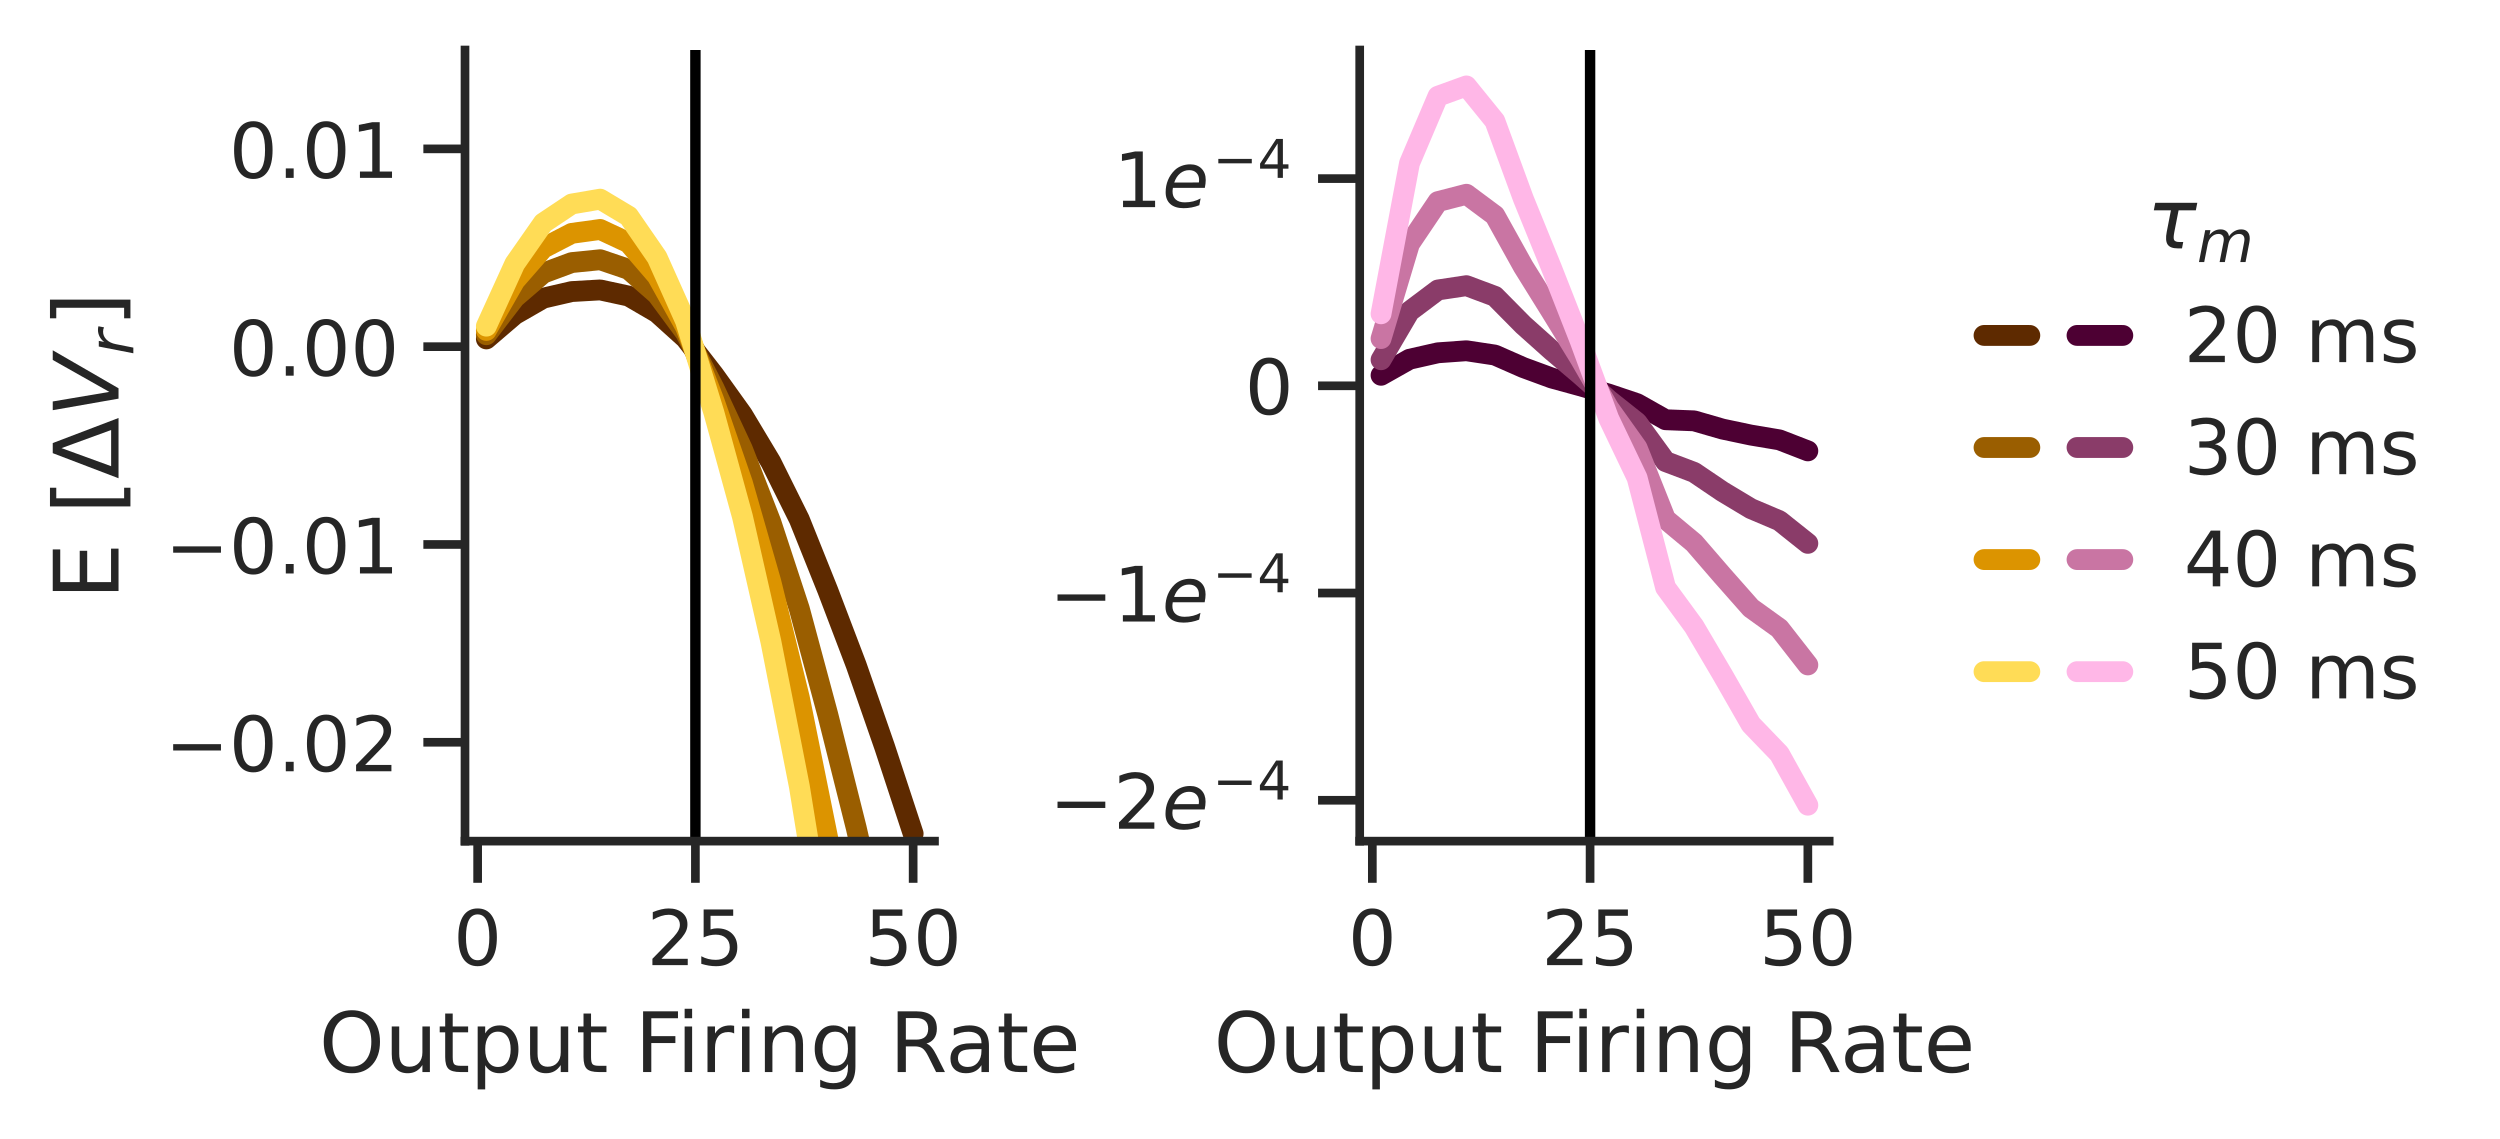 <?xml version="1.0" encoding="utf-8" standalone="no"?>
<!DOCTYPE svg PUBLIC "-//W3C//DTD SVG 1.1//EN"
  "http://www.w3.org/Graphics/SVG/1.1/DTD/svg11.dtd">
<!-- Created with matplotlib (https://matplotlib.org/) -->
<svg height="164.14pt" version="1.1" viewBox="0 0 360.161 164.14" width="360.161pt" xmlns="http://www.w3.org/2000/svg" xmlns:xlink="http://www.w3.org/1999/xlink">
 <defs>
  <style type="text/css">*{stroke-linecap:butt;stroke-linejoin:round;}</style>
 </defs>
 <g id="figure_1">
  <g id="patch_1">
   <path d="M 0 164.14 
L 360.161 164.14 
L 360.161 0 
L 0 0 
z
" style="fill:#ffffff;"/>
  </g>
  <g id="axes_1">
   <g id="patch_2">
    <path d="M 66.991 121.18 
L 134.627 121.18 
L 134.627 7.2 
L 66.991 7.2 
z
" style="fill:#ffffff;"/>
   </g>
   <g id="matplotlib.axis_1">
    <g id="xtick_1">
     <g id="line2d_1">
      <defs>
       <path d="M 0 0 
L 0 6 
" id="m6f884765b9" style="stroke:#262626;stroke-width:1.25;"/>
      </defs>
      <g>
       <use style="fill:#262626;stroke:#262626;stroke-width:1.25;" x="68.811" xlink:href="#m6f884765b9" y="121.18"/>
      </g>
     </g>
     <g id="text_1">
      <!-- 0 -->
      <g style="fill:#262626;" transform="translate(65.312 139.038)scale(0.11 -0.11)">
       <defs>
        <path d="M 31.781 66.406 
Q 24.172 66.406 20.328 58.906 
Q 16.5 51.422 16.5 36.375 
Q 16.5 21.391 20.328 13.891 
Q 24.172 6.391 31.781 6.391 
Q 39.453 6.391 43.281 13.891 
Q 47.125 21.391 47.125 36.375 
Q 47.125 51.422 43.281 58.906 
Q 39.453 66.406 31.781 66.406 
z
M 31.781 74.219 
Q 44.047 74.219 50.516 64.516 
Q 56.984 54.828 56.984 36.375 
Q 56.984 17.969 50.516 8.266 
Q 44.047 -1.422 31.781 -1.422 
Q 19.531 -1.422 13.062 8.266 
Q 6.594 17.969 6.594 36.375 
Q 6.594 54.828 13.062 64.516 
Q 19.531 74.219 31.781 74.219 
z
" id="DejaVuSans-48"/>
       </defs>
       <use xlink:href="#DejaVuSans-48"/>
      </g>
     </g>
    </g>
    <g id="xtick_2">
     <g id="line2d_2">
      <g>
       <use style="fill:#262626;stroke:#262626;stroke-width:1.25;" x="100.182" xlink:href="#m6f884765b9" y="121.18"/>
      </g>
     </g>
     <g id="text_2">
      <!-- 25 -->
      <g style="fill:#262626;" transform="translate(93.183 139.038)scale(0.11 -0.11)">
       <defs>
        <path d="M 19.188 8.297 
L 53.609 8.297 
L 53.609 0 
L 7.328 0 
L 7.328 8.297 
Q 12.938 14.109 22.625 23.891 
Q 32.328 33.688 34.812 36.531 
Q 39.547 41.844 41.422 45.531 
Q 43.312 49.219 43.312 52.781 
Q 43.312 58.594 39.234 62.25 
Q 35.156 65.922 28.609 65.922 
Q 23.969 65.922 18.812 64.312 
Q 13.672 62.703 7.812 59.422 
L 7.812 69.391 
Q 13.766 71.781 18.938 73 
Q 24.125 74.219 28.422 74.219 
Q 39.75 74.219 46.484 68.547 
Q 53.219 62.891 53.219 53.422 
Q 53.219 48.922 51.531 44.891 
Q 49.859 40.875 45.406 35.406 
Q 44.188 33.984 37.641 27.219 
Q 31.109 20.453 19.188 8.297 
z
" id="DejaVuSans-50"/>
        <path d="M 10.797 72.906 
L 49.516 72.906 
L 49.516 64.594 
L 19.828 64.594 
L 19.828 46.734 
Q 21.969 47.469 24.109 47.828 
Q 26.266 48.188 28.422 48.188 
Q 40.625 48.188 47.75 41.5 
Q 54.891 34.812 54.891 23.391 
Q 54.891 11.625 47.562 5.094 
Q 40.234 -1.422 26.906 -1.422 
Q 22.312 -1.422 17.547 -0.641 
Q 12.797 0.141 7.719 1.703 
L 7.719 11.625 
Q 12.109 9.234 16.797 8.062 
Q 21.484 6.891 26.703 6.891 
Q 35.156 6.891 40.078 11.328 
Q 45.016 15.766 45.016 23.391 
Q 45.016 31 40.078 35.438 
Q 35.156 39.891 26.703 39.891 
Q 22.75 39.891 18.812 39.016 
Q 14.891 38.141 10.797 36.281 
z
" id="DejaVuSans-53"/>
       </defs>
       <use xlink:href="#DejaVuSans-50"/>
       <use x="63.623" xlink:href="#DejaVuSans-53"/>
      </g>
     </g>
    </g>
    <g id="xtick_3">
     <g id="line2d_3">
      <g>
       <use style="fill:#262626;stroke:#262626;stroke-width:1.25;" x="131.553" xlink:href="#m6f884765b9" y="121.18"/>
      </g>
     </g>
     <g id="text_3">
      <!-- 50 -->
      <g style="fill:#262626;" transform="translate(124.554 139.038)scale(0.11 -0.11)">
       <use xlink:href="#DejaVuSans-53"/>
       <use x="63.623" xlink:href="#DejaVuSans-48"/>
      </g>
     </g>
    </g>
    <g id="text_4">
     <!-- Output Firing Rate -->
     <g style="fill:#262626;" transform="translate(45.971 154.444)scale(0.12 -0.12)">
      <defs>
       <path d="M 39.406 66.219 
Q 28.656 66.219 22.328 58.203 
Q 16.016 50.203 16.016 36.375 
Q 16.016 22.609 22.328 14.594 
Q 28.656 6.594 39.406 6.594 
Q 50.141 6.594 56.422 14.594 
Q 62.703 22.609 62.703 36.375 
Q 62.703 50.203 56.422 58.203 
Q 50.141 66.219 39.406 66.219 
z
M 39.406 74.219 
Q 54.734 74.219 63.906 63.938 
Q 73.094 53.656 73.094 36.375 
Q 73.094 19.141 63.906 8.859 
Q 54.734 -1.422 39.406 -1.422 
Q 24.031 -1.422 14.812 8.828 
Q 5.609 19.094 5.609 36.375 
Q 5.609 53.656 14.812 63.938 
Q 24.031 74.219 39.406 74.219 
z
" id="DejaVuSans-79"/>
       <path d="M 8.5 21.578 
L 8.5 54.688 
L 17.484 54.688 
L 17.484 21.922 
Q 17.484 14.156 20.5 10.266 
Q 23.531 6.391 29.594 6.391 
Q 36.859 6.391 41.078 11.031 
Q 45.312 15.672 45.312 23.688 
L 45.312 54.688 
L 54.297 54.688 
L 54.297 0 
L 45.312 0 
L 45.312 8.406 
Q 42.047 3.422 37.719 1 
Q 33.406 -1.422 27.688 -1.422 
Q 18.266 -1.422 13.375 4.438 
Q 8.5 10.297 8.5 21.578 
z
M 31.109 56 
z
" id="DejaVuSans-117"/>
       <path d="M 18.312 70.219 
L 18.312 54.688 
L 36.812 54.688 
L 36.812 47.703 
L 18.312 47.703 
L 18.312 18.016 
Q 18.312 11.328 20.141 9.422 
Q 21.969 7.516 27.594 7.516 
L 36.812 7.516 
L 36.812 0 
L 27.594 0 
Q 17.188 0 13.234 3.875 
Q 9.281 7.766 9.281 18.016 
L 9.281 47.703 
L 2.688 47.703 
L 2.688 54.688 
L 9.281 54.688 
L 9.281 70.219 
z
" id="DejaVuSans-116"/>
       <path d="M 18.109 8.203 
L 18.109 -20.797 
L 9.078 -20.797 
L 9.078 54.688 
L 18.109 54.688 
L 18.109 46.391 
Q 20.953 51.266 25.266 53.625 
Q 29.594 56 35.594 56 
Q 45.562 56 51.781 48.094 
Q 58.016 40.188 58.016 27.297 
Q 58.016 14.406 51.781 6.484 
Q 45.562 -1.422 35.594 -1.422 
Q 29.594 -1.422 25.266 0.953 
Q 20.953 3.328 18.109 8.203 
z
M 48.688 27.297 
Q 48.688 37.203 44.609 42.844 
Q 40.531 48.484 33.406 48.484 
Q 26.266 48.484 22.188 42.844 
Q 18.109 37.203 18.109 27.297 
Q 18.109 17.391 22.188 11.75 
Q 26.266 6.109 33.406 6.109 
Q 40.531 6.109 44.609 11.75 
Q 48.688 17.391 48.688 27.297 
z
" id="DejaVuSans-112"/>
       <path id="DejaVuSans-32"/>
       <path d="M 9.812 72.906 
L 51.703 72.906 
L 51.703 64.594 
L 19.672 64.594 
L 19.672 43.109 
L 48.578 43.109 
L 48.578 34.812 
L 19.672 34.812 
L 19.672 0 
L 9.812 0 
z
" id="DejaVuSans-70"/>
       <path d="M 9.422 54.688 
L 18.406 54.688 
L 18.406 0 
L 9.422 0 
z
M 9.422 75.984 
L 18.406 75.984 
L 18.406 64.594 
L 9.422 64.594 
z
" id="DejaVuSans-105"/>
       <path d="M 41.109 46.297 
Q 39.594 47.172 37.812 47.578 
Q 36.031 48 33.891 48 
Q 26.266 48 22.188 43.047 
Q 18.109 38.094 18.109 28.812 
L 18.109 0 
L 9.078 0 
L 9.078 54.688 
L 18.109 54.688 
L 18.109 46.188 
Q 20.953 51.172 25.484 53.578 
Q 30.031 56 36.531 56 
Q 37.453 56 38.578 55.875 
Q 39.703 55.766 41.062 55.516 
z
" id="DejaVuSans-114"/>
       <path d="M 54.891 33.016 
L 54.891 0 
L 45.906 0 
L 45.906 32.719 
Q 45.906 40.484 42.875 44.328 
Q 39.844 48.188 33.797 48.188 
Q 26.516 48.188 22.312 43.547 
Q 18.109 38.922 18.109 30.906 
L 18.109 0 
L 9.078 0 
L 9.078 54.688 
L 18.109 54.688 
L 18.109 46.188 
Q 21.344 51.125 25.703 53.562 
Q 30.078 56 35.797 56 
Q 45.219 56 50.047 50.172 
Q 54.891 44.344 54.891 33.016 
z
" id="DejaVuSans-110"/>
       <path d="M 45.406 27.984 
Q 45.406 37.75 41.375 43.109 
Q 37.359 48.484 30.078 48.484 
Q 22.859 48.484 18.828 43.109 
Q 14.797 37.75 14.797 27.984 
Q 14.797 18.266 18.828 12.891 
Q 22.859 7.516 30.078 7.516 
Q 37.359 7.516 41.375 12.891 
Q 45.406 18.266 45.406 27.984 
z
M 54.391 6.781 
Q 54.391 -7.172 48.188 -13.984 
Q 42 -20.797 29.203 -20.797 
Q 24.469 -20.797 20.266 -20.094 
Q 16.062 -19.391 12.109 -17.922 
L 12.109 -9.188 
Q 16.062 -11.328 19.922 -12.344 
Q 23.781 -13.375 27.781 -13.375 
Q 36.625 -13.375 41.016 -8.766 
Q 45.406 -4.156 45.406 5.172 
L 45.406 9.625 
Q 42.625 4.781 38.281 2.391 
Q 33.938 0 27.875 0 
Q 17.828 0 11.672 7.656 
Q 5.516 15.328 5.516 27.984 
Q 5.516 40.672 11.672 48.328 
Q 17.828 56 27.875 56 
Q 33.938 56 38.281 53.609 
Q 42.625 51.219 45.406 46.391 
L 45.406 54.688 
L 54.391 54.688 
z
" id="DejaVuSans-103"/>
       <path d="M 44.391 34.188 
Q 47.562 33.109 50.562 29.594 
Q 53.562 26.078 56.594 19.922 
L 66.609 0 
L 56 0 
L 46.688 18.703 
Q 43.062 26.031 39.672 28.422 
Q 36.281 30.812 30.422 30.812 
L 19.672 30.812 
L 19.672 0 
L 9.812 0 
L 9.812 72.906 
L 32.078 72.906 
Q 44.578 72.906 50.734 67.672 
Q 56.891 62.453 56.891 51.906 
Q 56.891 45.016 53.688 40.469 
Q 50.484 35.938 44.391 34.188 
z
M 19.672 64.797 
L 19.672 38.922 
L 32.078 38.922 
Q 39.203 38.922 42.844 42.219 
Q 46.484 45.516 46.484 51.906 
Q 46.484 58.297 42.844 61.547 
Q 39.203 64.797 32.078 64.797 
z
" id="DejaVuSans-82"/>
       <path d="M 34.281 27.484 
Q 23.391 27.484 19.188 25 
Q 14.984 22.516 14.984 16.5 
Q 14.984 11.719 18.141 8.906 
Q 21.297 6.109 26.703 6.109 
Q 34.188 6.109 38.703 11.406 
Q 43.219 16.703 43.219 25.484 
L 43.219 27.484 
z
M 52.203 31.203 
L 52.203 0 
L 43.219 0 
L 43.219 8.297 
Q 40.141 3.328 35.547 0.953 
Q 30.953 -1.422 24.312 -1.422 
Q 15.922 -1.422 10.953 3.297 
Q 6 8.016 6 15.922 
Q 6 25.141 12.172 29.828 
Q 18.359 34.516 30.609 34.516 
L 43.219 34.516 
L 43.219 35.406 
Q 43.219 41.609 39.141 45 
Q 35.062 48.391 27.688 48.391 
Q 23 48.391 18.547 47.266 
Q 14.109 46.141 10.016 43.891 
L 10.016 52.203 
Q 14.938 54.109 19.578 55.047 
Q 24.219 56 28.609 56 
Q 40.484 56 46.344 49.844 
Q 52.203 43.703 52.203 31.203 
z
" id="DejaVuSans-97"/>
       <path d="M 56.203 29.594 
L 56.203 25.203 
L 14.891 25.203 
Q 15.484 15.922 20.484 11.062 
Q 25.484 6.203 34.422 6.203 
Q 39.594 6.203 44.453 7.469 
Q 49.312 8.734 54.109 11.281 
L 54.109 2.781 
Q 49.266 0.734 44.188 -0.344 
Q 39.109 -1.422 33.891 -1.422 
Q 20.797 -1.422 13.156 6.188 
Q 5.516 13.812 5.516 26.812 
Q 5.516 40.234 12.766 48.109 
Q 20.016 56 32.328 56 
Q 43.359 56 49.781 48.891 
Q 56.203 41.797 56.203 29.594 
z
M 47.219 32.234 
Q 47.125 39.594 43.094 43.984 
Q 39.062 48.391 32.422 48.391 
Q 24.906 48.391 20.391 44.141 
Q 15.875 39.891 15.188 32.172 
z
" id="DejaVuSans-101"/>
      </defs>
      <use xlink:href="#DejaVuSans-79"/>
      <use x="78.711" xlink:href="#DejaVuSans-117"/>
      <use x="142.09" xlink:href="#DejaVuSans-116"/>
      <use x="181.299" xlink:href="#DejaVuSans-112"/>
      <use x="244.775" xlink:href="#DejaVuSans-117"/>
      <use x="308.154" xlink:href="#DejaVuSans-116"/>
      <use x="347.363" xlink:href="#DejaVuSans-32"/>
      <use x="379.15" xlink:href="#DejaVuSans-70"/>
      <use x="429.42" xlink:href="#DejaVuSans-105"/>
      <use x="457.203" xlink:href="#DejaVuSans-114"/>
      <use x="498.316" xlink:href="#DejaVuSans-105"/>
      <use x="526.1" xlink:href="#DejaVuSans-110"/>
      <use x="589.479" xlink:href="#DejaVuSans-103"/>
      <use x="652.955" xlink:href="#DejaVuSans-32"/>
      <use x="684.742" xlink:href="#DejaVuSans-82"/>
      <use x="751.975" xlink:href="#DejaVuSans-97"/>
      <use x="813.254" xlink:href="#DejaVuSans-116"/>
      <use x="852.463" xlink:href="#DejaVuSans-101"/>
     </g>
    </g>
   </g>
   <g id="matplotlib.axis_2">
    <g id="ytick_1">
     <g id="line2d_4">
      <defs>
       <path d="M 0 0 
L -6 0 
" id="m523d41b96a" style="stroke:#262626;stroke-width:1.25;"/>
      </defs>
      <g>
       <use style="fill:#262626;stroke:#262626;stroke-width:1.25;" x="66.991" xlink:href="#m523d41b96a" y="106.933"/>
      </g>
     </g>
     <g id="text_5">
      <!-- −0.02 -->
      <g style="fill:#262626;" transform="translate(23.782 111.112)scale(0.11 -0.11)">
       <defs>
        <path d="M 10.594 35.5 
L 73.188 35.5 
L 73.188 27.203 
L 10.594 27.203 
z
" id="DejaVuSans-8722"/>
        <path d="M 10.688 12.406 
L 21 12.406 
L 21 0 
L 10.688 0 
z
" id="DejaVuSans-46"/>
       </defs>
       <use xlink:href="#DejaVuSans-8722"/>
       <use x="83.789" xlink:href="#DejaVuSans-48"/>
       <use x="147.412" xlink:href="#DejaVuSans-46"/>
       <use x="179.199" xlink:href="#DejaVuSans-48"/>
       <use x="242.822" xlink:href="#DejaVuSans-50"/>
      </g>
     </g>
    </g>
    <g id="ytick_2">
     <g id="line2d_5">
      <g>
       <use style="fill:#262626;stroke:#262626;stroke-width:1.25;" x="66.991" xlink:href="#m523d41b96a" y="78.438"/>
      </g>
     </g>
     <g id="text_6">
      <!-- −0.01 -->
      <g style="fill:#262626;" transform="translate(23.782 82.617)scale(0.11 -0.11)">
       <defs>
        <path d="M 12.406 8.297 
L 28.516 8.297 
L 28.516 63.922 
L 10.984 60.406 
L 10.984 69.391 
L 28.422 72.906 
L 38.281 72.906 
L 38.281 8.297 
L 54.391 8.297 
L 54.391 0 
L 12.406 0 
z
" id="DejaVuSans-49"/>
       </defs>
       <use xlink:href="#DejaVuSans-8722"/>
       <use x="83.789" xlink:href="#DejaVuSans-48"/>
       <use x="147.412" xlink:href="#DejaVuSans-46"/>
       <use x="179.199" xlink:href="#DejaVuSans-48"/>
       <use x="242.822" xlink:href="#DejaVuSans-49"/>
      </g>
     </g>
    </g>
    <g id="ytick_3">
     <g id="line2d_6">
      <g>
       <use style="fill:#262626;stroke:#262626;stroke-width:1.25;" x="66.991" xlink:href="#m523d41b96a" y="49.943"/>
      </g>
     </g>
     <g id="text_7">
      <!-- 0.00 -->
      <g style="fill:#262626;" transform="translate(32.999 54.122)scale(0.11 -0.11)">
       <use xlink:href="#DejaVuSans-48"/>
       <use x="63.623" xlink:href="#DejaVuSans-46"/>
       <use x="95.41" xlink:href="#DejaVuSans-48"/>
       <use x="159.033" xlink:href="#DejaVuSans-48"/>
      </g>
     </g>
    </g>
    <g id="ytick_4">
     <g id="line2d_7">
      <g>
       <use style="fill:#262626;stroke:#262626;stroke-width:1.25;" x="66.991" xlink:href="#m523d41b96a" y="21.448"/>
      </g>
     </g>
     <g id="text_8">
      <!-- 0.01 -->
      <g style="fill:#262626;" transform="translate(32.999 25.627)scale(0.11 -0.11)">
       <use xlink:href="#DejaVuSans-48"/>
       <use x="63.623" xlink:href="#DejaVuSans-46"/>
       <use x="95.41" xlink:href="#DejaVuSans-48"/>
       <use x="159.033" xlink:href="#DejaVuSans-49"/>
      </g>
     </g>
    </g>
    <g id="text_9">
     <!-- E $[\Delta V_r]$ -->
     <g style="fill:#262626;" transform="translate(17.078 86.42)rotate(-90)scale(0.13 -0.13)">
      <defs>
       <path d="M 9.812 72.906 
L 55.906 72.906 
L 55.906 64.594 
L 19.672 64.594 
L 19.672 43.016 
L 54.391 43.016 
L 54.391 34.719 
L 19.672 34.719 
L 19.672 8.297 
L 56.781 8.297 
L 56.781 0 
L 9.812 0 
z
" id="DejaVuSans-69"/>
       <path d="M 8.594 75.984 
L 29.297 75.984 
L 29.297 69 
L 17.578 69 
L 17.578 -6.203 
L 29.297 -6.203 
L 29.297 -13.188 
L 8.594 -13.188 
z
" id="DejaVuSans-91"/>
       <path d="M 34.188 63.188 
L 14.156 8.203 
L 54.25 8.203 
z
M 0.781 0 
L 28.609 72.906 
L 39.797 72.906 
L 67.578 0 
z
" id="DejaVuSans-916"/>
       <path d="M 20.609 0 
L 7.812 72.906 
L 17.484 72.906 
L 28.078 10.203 
L 63.484 72.906 
L 74.219 72.906 
L 32.078 0 
z
" id="DejaVuSans-Oblique-86"/>
       <path d="M 44.578 46.391 
Q 43.219 47.125 41.453 47.516 
Q 39.703 47.906 37.703 47.906 
Q 30.516 47.906 25.141 42.453 
Q 19.781 37.016 18.016 27.875 
L 12.5 0 
L 3.516 0 
L 14.203 54.688 
L 23.188 54.688 
L 21.484 46.188 
Q 25.047 50.922 30 53.453 
Q 34.969 56 40.578 56 
Q 42.047 56 43.453 55.828 
Q 44.875 55.672 46.297 55.281 
z
" id="DejaVuSans-Oblique-114"/>
       <path d="M 30.422 75.984 
L 30.422 -13.188 
L 9.719 -13.188 
L 9.719 -6.203 
L 21.391 -6.203 
L 21.391 69 
L 9.719 69 
L 9.719 75.984 
z
" id="DejaVuSans-93"/>
      </defs>
      <use transform="translate(0 0.016)" xlink:href="#DejaVuSans-69"/>
      <use transform="translate(63.184 0.016)" xlink:href="#DejaVuSans-32"/>
      <use transform="translate(94.971 0.016)" xlink:href="#DejaVuSans-91"/>
      <use transform="translate(133.984 0.016)" xlink:href="#DejaVuSans-916"/>
      <use transform="translate(202.393 0.016)" xlink:href="#DejaVuSans-Oblique-86"/>
      <use transform="translate(270.801 -16.391)scale(0.7)" xlink:href="#DejaVuSans-Oblique-114"/>
      <use transform="translate(302.314 0.016)" xlink:href="#DejaVuSans-93"/>
     </g>
    </g>
   </g>
   <g id="line2d_8">
    <path clip-path="url(#p8f1ad2354b)" d="M 70.066 48.826 
L 74.165 45.312 
L 78.264 42.955 
L 82.363 42.005 
L 86.462 41.768 
L 90.561 42.654 
L 94.661 45.044 
L 98.76 48.743 
L 102.859 54.022 
L 106.958 59.741 
L 111.057 66.579 
L 115.156 74.835 
L 119.255 85.057 
L 123.355 95.835 
L 127.454 107.629 
L 131.553 120.098 
" style="fill:none;stroke:#5e2a00;stroke-linecap:round;stroke-width:3;"/>
   </g>
   <g id="line2d_9">
    <path clip-path="url(#p8f1ad2354b)" d="M 70.066 48.221 
L 74.165 42.878 
L 78.264 39.351 
L 82.363 37.828 
L 86.462 37.417 
L 90.561 38.813 
L 94.661 42.401 
L 98.76 47.945 
L 102.859 55.915 
L 106.958 64.707 
L 111.057 75.235 
L 115.156 87.712 
L 119.255 102.946 
L 123.355 119.275 
L 127.454 137.185 
L 131.553 156.016 
" style="fill:none;stroke:#9a5e00;stroke-linecap:round;stroke-width:3;"/>
   </g>
   <g id="line2d_10">
    <path clip-path="url(#p8f1ad2354b)" d="M 70.066 47.606 
L 74.165 40.436 
L 78.264 35.742 
L 82.363 33.619 
L 86.462 33.057 
L 90.561 34.977 
L 94.661 39.742 
L 98.76 47.098 
L 102.859 57.717 
L 106.958 69.584 
L 111.057 83.841 
L 115.156 100.512 
L 119.255 120.767 
L 123.355 142.668 
L 127.19 165.14 
" style="fill:none;stroke:#dc9400;stroke-linecap:round;stroke-width:3;"/>
   </g>
   <g id="line2d_11">
    <path clip-path="url(#p8f1ad2354b)" d="M 70.066 46.987 
L 74.165 37.992 
L 78.264 32.128 
L 82.363 29.39 
L 86.462 28.69 
L 90.561 31.144 
L 94.661 37.086 
L 98.76 46.242 
L 102.859 59.491 
L 106.958 74.428 
L 111.057 92.437 
L 115.156 113.278 
L 119.255 138.567 
L 123.218 165.14 
" style="fill:none;stroke:#ffdc56;stroke-linecap:round;stroke-width:3;"/>
   </g>
   <g id="line2d_12">
    <path clip-path="url(#p8f1ad2354b)" d="M 100.182 121.18 
L 100.182 7.2 
" style="fill:none;stroke:#000000;stroke-linecap:round;stroke-width:1.5;"/>
   </g>
   <g id="patch_3">
    <path d="M 66.991 121.18 
L 66.991 7.2 
" style="fill:none;stroke:#262626;stroke-linecap:square;stroke-linejoin:miter;stroke-width:1.25;"/>
   </g>
   <g id="patch_4">
    <path d="M 66.991 121.18 
L 134.627 121.18 
" style="fill:none;stroke:#262626;stroke-linecap:square;stroke-linejoin:miter;stroke-width:1.25;"/>
   </g>
  </g>
  <g id="axes_2">
   <g id="patch_5">
    <path d="M 195.885 121.18 
L 263.52 121.18 
L 263.52 7.2 
L 195.885 7.2 
z
" style="fill:#ffffff;"/>
   </g>
   <g id="matplotlib.axis_3">
    <g id="xtick_4">
     <g id="line2d_13">
      <g>
       <use style="fill:#262626;stroke:#262626;stroke-width:1.25;" x="197.704" xlink:href="#m6f884765b9" y="121.18"/>
      </g>
     </g>
     <g id="text_10">
      <!-- 0 -->
      <g style="fill:#262626;" transform="translate(194.205 139.038)scale(0.11 -0.11)">
       <use xlink:href="#DejaVuSans-48"/>
      </g>
     </g>
    </g>
    <g id="xtick_5">
     <g id="line2d_14">
      <g>
       <use style="fill:#262626;stroke:#262626;stroke-width:1.25;" x="229.075" xlink:href="#m6f884765b9" y="121.18"/>
      </g>
     </g>
     <g id="text_11">
      <!-- 25 -->
      <g style="fill:#262626;" transform="translate(222.076 139.038)scale(0.11 -0.11)">
       <use xlink:href="#DejaVuSans-50"/>
       <use x="63.623" xlink:href="#DejaVuSans-53"/>
      </g>
     </g>
    </g>
    <g id="xtick_6">
     <g id="line2d_15">
      <g>
       <use style="fill:#262626;stroke:#262626;stroke-width:1.25;" x="260.446" xlink:href="#m6f884765b9" y="121.18"/>
      </g>
     </g>
     <g id="text_12">
      <!-- 50 -->
      <g style="fill:#262626;" transform="translate(253.447 139.038)scale(0.11 -0.11)">
       <use xlink:href="#DejaVuSans-53"/>
       <use x="63.623" xlink:href="#DejaVuSans-48"/>
      </g>
     </g>
    </g>
    <g id="text_13">
     <!-- Output Firing Rate -->
     <g style="fill:#262626;" transform="translate(174.864 154.444)scale(0.12 -0.12)">
      <use xlink:href="#DejaVuSans-79"/>
      <use x="78.711" xlink:href="#DejaVuSans-117"/>
      <use x="142.09" xlink:href="#DejaVuSans-116"/>
      <use x="181.299" xlink:href="#DejaVuSans-112"/>
      <use x="244.775" xlink:href="#DejaVuSans-117"/>
      <use x="308.154" xlink:href="#DejaVuSans-116"/>
      <use x="347.363" xlink:href="#DejaVuSans-32"/>
      <use x="379.15" xlink:href="#DejaVuSans-70"/>
      <use x="429.42" xlink:href="#DejaVuSans-105"/>
      <use x="457.203" xlink:href="#DejaVuSans-114"/>
      <use x="498.316" xlink:href="#DejaVuSans-105"/>
      <use x="526.1" xlink:href="#DejaVuSans-110"/>
      <use x="589.479" xlink:href="#DejaVuSans-103"/>
      <use x="652.955" xlink:href="#DejaVuSans-32"/>
      <use x="684.742" xlink:href="#DejaVuSans-82"/>
      <use x="751.975" xlink:href="#DejaVuSans-97"/>
      <use x="813.254" xlink:href="#DejaVuSans-116"/>
      <use x="852.463" xlink:href="#DejaVuSans-101"/>
     </g>
    </g>
   </g>
   <g id="matplotlib.axis_4">
    <g id="ytick_5">
     <g id="line2d_16">
      <g>
       <use style="fill:#262626;stroke:#262626;stroke-width:1.25;" x="195.885" xlink:href="#m523d41b96a" y="115.287"/>
      </g>
     </g>
     <g id="text_14">
      <!-- $-2e^{-4}$ -->
      <g style="fill:#262626;" transform="translate(151.185 119.467)scale(0.11 -0.11)">
       <defs>
        <path d="M 48.094 32.234 
Q 48.25 33.016 48.312 33.844 
Q 48.391 34.672 48.391 35.5 
Q 48.391 41.453 44.891 44.922 
Q 41.406 48.391 35.406 48.391 
Q 28.719 48.391 23.578 44.156 
Q 18.453 39.938 15.828 32.172 
z
M 55.906 25.203 
L 14.109 25.203 
Q 13.812 23.344 13.719 22.266 
Q 13.625 21.188 13.625 20.406 
Q 13.625 13.625 17.797 9.906 
Q 21.969 6.203 29.594 6.203 
Q 35.453 6.203 40.672 7.516 
Q 45.906 8.844 50.391 11.375 
L 48.688 2.484 
Q 43.844 0.531 38.688 -0.438 
Q 33.547 -1.422 28.219 -1.422 
Q 16.844 -1.422 10.719 4.016 
Q 4.594 9.469 4.594 19.484 
Q 4.594 28.031 7.641 35.375 
Q 10.688 42.719 16.609 48.484 
Q 20.406 52.094 25.656 54.047 
Q 30.906 56 36.812 56 
Q 46.094 56 51.578 50.438 
Q 57.078 44.875 57.078 35.5 
Q 57.078 33.25 56.781 30.688 
Q 56.5 28.125 55.906 25.203 
z
" id="DejaVuSans-Oblique-101"/>
        <path d="M 37.797 64.312 
L 12.891 25.391 
L 37.797 25.391 
z
M 35.203 72.906 
L 47.609 72.906 
L 47.609 25.391 
L 58.016 25.391 
L 58.016 17.188 
L 47.609 17.188 
L 47.609 0 
L 37.797 0 
L 37.797 17.188 
L 4.891 17.188 
L 4.891 26.703 
z
" id="DejaVuSans-52"/>
       </defs>
       <use transform="translate(0 0.684)" xlink:href="#DejaVuSans-8722"/>
       <use transform="translate(83.789 0.684)" xlink:href="#DejaVuSans-50"/>
       <use transform="translate(147.412 0.684)" xlink:href="#DejaVuSans-Oblique-101"/>
       <use transform="translate(213.585 38.966)scale(0.7)" xlink:href="#DejaVuSans-8722"/>
       <use transform="translate(272.238 38.966)scale(0.7)" xlink:href="#DejaVuSans-52"/>
      </g>
     </g>
    </g>
    <g id="ytick_6">
     <g id="line2d_17">
      <g>
       <use style="fill:#262626;stroke:#262626;stroke-width:1.25;" x="195.885" xlink:href="#m523d41b96a" y="85.435"/>
      </g>
     </g>
     <g id="text_15">
      <!-- $-1e^{-4}$ -->
      <g style="fill:#262626;" transform="translate(151.185 89.615)scale(0.11 -0.11)">
       <use transform="translate(0 0.684)" xlink:href="#DejaVuSans-8722"/>
       <use transform="translate(83.789 0.684)" xlink:href="#DejaVuSans-49"/>
       <use transform="translate(147.412 0.684)" xlink:href="#DejaVuSans-Oblique-101"/>
       <use transform="translate(213.585 38.966)scale(0.7)" xlink:href="#DejaVuSans-8722"/>
       <use transform="translate(272.238 38.966)scale(0.7)" xlink:href="#DejaVuSans-52"/>
      </g>
     </g>
    </g>
    <g id="ytick_7">
     <g id="line2d_18">
      <g>
       <use style="fill:#262626;stroke:#262626;stroke-width:1.25;" x="195.885" xlink:href="#m523d41b96a" y="55.583"/>
      </g>
     </g>
     <g id="text_16">
      <!-- $0$ -->
      <g style="fill:#262626;" transform="translate(179.345 59.763)scale(0.11 -0.11)">
       <use transform="translate(0 0.781)" xlink:href="#DejaVuSans-48"/>
      </g>
     </g>
    </g>
    <g id="ytick_8">
     <g id="line2d_19">
      <g>
       <use style="fill:#262626;stroke:#262626;stroke-width:1.25;" x="195.885" xlink:href="#m523d41b96a" y="25.731"/>
      </g>
     </g>
     <g id="text_17">
      <!-- $1e^{-4}$ -->
      <g style="fill:#262626;" transform="translate(160.425 29.911)scale(0.11 -0.11)">
       <use transform="translate(0 0.684)" xlink:href="#DejaVuSans-49"/>
       <use transform="translate(63.623 0.684)" xlink:href="#DejaVuSans-Oblique-101"/>
       <use transform="translate(129.796 38.966)scale(0.7)" xlink:href="#DejaVuSans-8722"/>
       <use transform="translate(188.449 38.966)scale(0.7)" xlink:href="#DejaVuSans-52"/>
      </g>
     </g>
    </g>
   </g>
   <g id="line2d_20">
    <path clip-path="url(#pf20597c9fa)" d="M 198.959 54.066 
L 203.058 51.753 
L 207.157 50.825 
L 211.256 50.531 
L 215.356 51.151 
L 219.455 52.953 
L 223.554 54.459 
L 227.653 55.583 
L 231.752 56.774 
L 235.851 58.156 
L 239.95 60.469 
L 244.05 60.628 
L 248.149 61.814 
L 252.248 62.679 
L 256.347 63.367 
L 260.446 64.957 
" style="fill:none;stroke:#4d0033;stroke-linecap:round;stroke-width:3;"/>
   </g>
   <g id="line2d_21">
    <path clip-path="url(#pf20597c9fa)" d="M 198.959 51.827 
L 203.058 44.852 
L 207.157 41.773 
L 211.256 41.155 
L 215.356 42.687 
L 219.455 46.832 
L 223.554 50.497 
L 227.653 53.966 
L 231.752 57.613 
L 235.851 60.871 
L 239.95 66.496 
L 244.05 68.045 
L 248.149 70.817 
L 252.248 73.278 
L 256.347 75.016 
L 260.446 78.281 
" style="fill:none;stroke:#8a3c69;stroke-linecap:round;stroke-width:3;"/>
   </g>
   <g id="line2d_22">
    <path clip-path="url(#pf20597c9fa)" d="M 198.959 48.777 
L 203.058 35.128 
L 207.157 29.043 
L 211.256 27.985 
L 215.356 31.034 
L 219.455 38.409 
L 223.554 44.998 
L 227.653 51.682 
L 231.752 58.778 
L 235.851 64.525 
L 239.95 74.799 
L 244.05 78.213 
L 248.149 82.955 
L 252.248 87.592 
L 256.347 90.542 
L 260.446 95.794 
" style="fill:none;stroke:#c975a3;stroke-linecap:round;stroke-width:3;"/>
   </g>
   <g id="line2d_23">
    <path clip-path="url(#pf20597c9fa)" d="M 198.959 45.208 
L 203.058 23.507 
L 207.157 13.864 
L 211.256 12.381 
L 215.356 17.437 
L 219.455 28.615 
L 223.554 38.695 
L 227.653 49.138 
L 231.752 60.273 
L 235.851 68.848 
L 239.95 84.642 
L 244.05 90.24 
L 248.149 97.195 
L 252.248 104.359 
L 256.347 108.615 
L 260.446 115.999 
" style="fill:none;stroke:#ffb7e7;stroke-linecap:round;stroke-width:3;"/>
   </g>
   <g id="line2d_24">
    <path clip-path="url(#pf20597c9fa)" d="M 229.075 121.18 
L 229.075 7.2 
" style="fill:none;stroke:#000000;stroke-linecap:round;stroke-width:1.5;"/>
   </g>
   <g id="patch_6">
    <path d="M 195.885 121.18 
L 195.885 7.2 
" style="fill:none;stroke:#262626;stroke-linecap:square;stroke-linejoin:miter;stroke-width:1.25;"/>
   </g>
   <g id="patch_7">
    <path d="M 195.885 121.18 
L 263.52 121.18 
" style="fill:none;stroke:#262626;stroke-linecap:square;stroke-linejoin:miter;stroke-width:1.25;"/>
   </g>
  </g>
  <g id="legend_1">
   <g id="patch_8">
    <path d="M 283.626 107.299 
L 350.761 107.299 
Q 352.961 107.299 352.961 105.099 
L 352.961 24.501 
Q 352.961 22.301 350.761 22.301 
L 283.626 22.301 
Q 281.426 22.301 281.426 24.501 
L 281.426 105.099 
Q 281.426 107.299 283.626 107.299 
z
" style="fill:#ffffff;opacity:0.8;stroke:#ffffff;stroke-linejoin:miter;"/>
   </g>
   <g id="text_18">
    <!-- $\tau_m$ -->
    <g style="fill:#262626;" transform="translate(309.274 35.819)scale(0.12 -0.12)">
     <defs>
      <path d="M 32.859 9.969 
Q 34.188 7.625 39.453 7.625 
L 43.75 7.625 
L 42.281 0 
L 36.922 0 
Q 28.125 0 25 4.688 
Q 21.922 9.469 23.969 19.828 
L 29 45.703 
L 8.453 45.703 
L 10.203 54.688 
L 60.641 54.688 
L 58.891 45.703 
L 38.188 45.703 
L 33.016 19.281 
Q 31.641 12.203 32.859 9.969 
z
" id="DejaVuSans-Oblique-964"/>
      <path d="M 89.797 33.016 
L 83.406 0 
L 74.422 0 
L 80.719 32.719 
Q 81.109 34.812 81.297 36.328 
Q 81.5 37.844 81.5 38.922 
Q 81.5 43.312 79.047 45.75 
Q 76.609 48.188 72.219 48.188 
Q 65.672 48.188 60.547 43.281 
Q 55.422 38.375 53.906 30.516 
L 47.906 0 
L 38.922 0 
L 45.312 32.719 
Q 45.703 34.516 45.891 36.047 
Q 46.094 37.594 46.094 38.812 
Q 46.094 43.266 43.656 45.719 
Q 41.219 48.188 36.922 48.188 
Q 30.281 48.188 25.141 43.281 
Q 20.016 38.375 18.5 30.516 
L 12.5 0 
L 3.516 0 
L 14.203 54.688 
L 23.188 54.688 
L 21.484 46.188 
Q 25.141 50.984 30.047 53.484 
Q 34.969 56 40.578 56 
Q 46.531 56 50.359 52.875 
Q 54.203 49.75 54.984 44.188 
Q 59.078 49.953 64.469 52.969 
Q 69.875 56 75.875 56 
Q 82.906 56 86.734 51.953 
Q 90.578 47.906 90.578 40.484 
Q 90.578 38.875 90.375 36.938 
Q 90.188 35.016 89.797 33.016 
z
" id="DejaVuSans-Oblique-109"/>
     </defs>
     <use transform="translate(0 0.312)" xlink:href="#DejaVuSans-Oblique-964"/>
     <use transform="translate(60.205 -16.094)scale(0.7)" xlink:href="#DejaVuSans-Oblique-109"/>
    </g>
   </g>
   <g id="line2d_25">
    <path d="M 285.826 48.323 
L 292.426 48.323 
" style="fill:none;stroke:#5e2a00;stroke-linecap:round;stroke-width:3;"/>
   </g>
   <g id="line2d_26"/>
   <g id="text_19">
    <!--   -->
    <g style="fill:#262626;" transform="translate(301.226 52.173)scale(0.11 -0.11)">
     <use xlink:href="#DejaVuSans-32"/>
    </g>
   </g>
   <g id="line2d_27">
    <path d="M 285.826 64.469 
L 292.426 64.469 
" style="fill:none;stroke:#9a5e00;stroke-linecap:round;stroke-width:3;"/>
   </g>
   <g id="line2d_28"/>
   <g id="text_20">
    <!--   -->
    <g style="fill:#262626;" transform="translate(301.226 68.319)scale(0.11 -0.11)">
     <use xlink:href="#DejaVuSans-32"/>
    </g>
   </g>
   <g id="line2d_29">
    <path d="M 285.826 80.615 
L 292.426 80.615 
" style="fill:none;stroke:#dc9400;stroke-linecap:round;stroke-width:3;"/>
   </g>
   <g id="line2d_30"/>
   <g id="text_21">
    <!--   -->
    <g style="fill:#262626;" transform="translate(301.226 84.465)scale(0.11 -0.11)">
     <use xlink:href="#DejaVuSans-32"/>
    </g>
   </g>
   <g id="line2d_31">
    <path d="M 285.826 96.761 
L 292.426 96.761 
" style="fill:none;stroke:#ffdc56;stroke-linecap:round;stroke-width:3;"/>
   </g>
   <g id="line2d_32"/>
   <g id="text_22">
    <!--   -->
    <g style="fill:#262626;" transform="translate(301.226 100.611)scale(0.11 -0.11)">
     <use xlink:href="#DejaVuSans-32"/>
    </g>
   </g>
   <g id="line2d_33">
    <path d="M 299.222 48.323 
L 305.822 48.323 
" style="fill:none;stroke:#4d0033;stroke-linecap:round;stroke-width:3;"/>
   </g>
   <g id="line2d_34"/>
   <g id="text_23">
    <!-- 20 ms -->
    <g style="fill:#262626;" transform="translate(314.622 52.173)scale(0.11 -0.11)">
     <defs>
      <path d="M 52 44.188 
Q 55.375 50.25 60.062 53.125 
Q 64.75 56 71.094 56 
Q 79.641 56 84.281 50.016 
Q 88.922 44.047 88.922 33.016 
L 88.922 0 
L 79.891 0 
L 79.891 32.719 
Q 79.891 40.578 77.094 44.375 
Q 74.312 48.188 68.609 48.188 
Q 61.625 48.188 57.562 43.547 
Q 53.516 38.922 53.516 30.906 
L 53.516 0 
L 44.484 0 
L 44.484 32.719 
Q 44.484 40.625 41.703 44.406 
Q 38.922 48.188 33.109 48.188 
Q 26.219 48.188 22.156 43.531 
Q 18.109 38.875 18.109 30.906 
L 18.109 0 
L 9.078 0 
L 9.078 54.688 
L 18.109 54.688 
L 18.109 46.188 
Q 21.188 51.219 25.484 53.609 
Q 29.781 56 35.688 56 
Q 41.656 56 45.828 52.969 
Q 50 49.953 52 44.188 
z
" id="DejaVuSans-109"/>
      <path d="M 44.281 53.078 
L 44.281 44.578 
Q 40.484 46.531 36.375 47.5 
Q 32.281 48.484 27.875 48.484 
Q 21.188 48.484 17.844 46.438 
Q 14.5 44.391 14.5 40.281 
Q 14.5 37.156 16.891 35.375 
Q 19.281 33.594 26.516 31.984 
L 29.594 31.297 
Q 39.156 29.25 43.188 25.516 
Q 47.219 21.781 47.219 15.094 
Q 47.219 7.469 41.188 3.016 
Q 35.156 -1.422 24.609 -1.422 
Q 20.219 -1.422 15.453 -0.562 
Q 10.688 0.297 5.422 2 
L 5.422 11.281 
Q 10.406 8.688 15.234 7.391 
Q 20.062 6.109 24.812 6.109 
Q 31.156 6.109 34.562 8.281 
Q 37.984 10.453 37.984 14.406 
Q 37.984 18.062 35.516 20.016 
Q 33.062 21.969 24.703 23.781 
L 21.578 24.516 
Q 13.234 26.266 9.516 29.906 
Q 5.812 33.547 5.812 39.891 
Q 5.812 47.609 11.281 51.797 
Q 16.75 56 26.812 56 
Q 31.781 56 36.172 55.266 
Q 40.578 54.547 44.281 53.078 
z
" id="DejaVuSans-115"/>
     </defs>
     <use xlink:href="#DejaVuSans-50"/>
     <use x="63.623" xlink:href="#DejaVuSans-48"/>
     <use x="127.246" xlink:href="#DejaVuSans-32"/>
     <use x="159.033" xlink:href="#DejaVuSans-109"/>
     <use x="256.445" xlink:href="#DejaVuSans-115"/>
    </g>
   </g>
   <g id="line2d_35">
    <path d="M 299.222 64.469 
L 305.822 64.469 
" style="fill:none;stroke:#8a3c69;stroke-linecap:round;stroke-width:3;"/>
   </g>
   <g id="line2d_36"/>
   <g id="text_24">
    <!-- 30 ms -->
    <g style="fill:#262626;" transform="translate(314.622 68.319)scale(0.11 -0.11)">
     <defs>
      <path d="M 40.578 39.312 
Q 47.656 37.797 51.625 33 
Q 55.609 28.219 55.609 21.188 
Q 55.609 10.406 48.188 4.484 
Q 40.766 -1.422 27.094 -1.422 
Q 22.516 -1.422 17.656 -0.516 
Q 12.797 0.391 7.625 2.203 
L 7.625 11.719 
Q 11.719 9.328 16.594 8.109 
Q 21.484 6.891 26.812 6.891 
Q 36.078 6.891 40.938 10.547 
Q 45.797 14.203 45.797 21.188 
Q 45.797 27.641 41.281 31.266 
Q 36.766 34.906 28.719 34.906 
L 20.219 34.906 
L 20.219 43.016 
L 29.109 43.016 
Q 36.375 43.016 40.234 45.922 
Q 44.094 48.828 44.094 54.297 
Q 44.094 59.906 40.109 62.906 
Q 36.141 65.922 28.719 65.922 
Q 24.656 65.922 20.016 65.031 
Q 15.375 64.156 9.812 62.312 
L 9.812 71.094 
Q 15.438 72.656 20.344 73.438 
Q 25.25 74.219 29.594 74.219 
Q 40.828 74.219 47.359 69.109 
Q 53.906 64.016 53.906 55.328 
Q 53.906 49.266 50.438 45.094 
Q 46.969 40.922 40.578 39.312 
z
" id="DejaVuSans-51"/>
     </defs>
     <use xlink:href="#DejaVuSans-51"/>
     <use x="63.623" xlink:href="#DejaVuSans-48"/>
     <use x="127.246" xlink:href="#DejaVuSans-32"/>
     <use x="159.033" xlink:href="#DejaVuSans-109"/>
     <use x="256.445" xlink:href="#DejaVuSans-115"/>
    </g>
   </g>
   <g id="line2d_37">
    <path d="M 299.222 80.615 
L 305.822 80.615 
" style="fill:none;stroke:#c975a3;stroke-linecap:round;stroke-width:3;"/>
   </g>
   <g id="line2d_38"/>
   <g id="text_25">
    <!-- 40 ms -->
    <g style="fill:#262626;" transform="translate(314.622 84.465)scale(0.11 -0.11)">
     <use xlink:href="#DejaVuSans-52"/>
     <use x="63.623" xlink:href="#DejaVuSans-48"/>
     <use x="127.246" xlink:href="#DejaVuSans-32"/>
     <use x="159.033" xlink:href="#DejaVuSans-109"/>
     <use x="256.445" xlink:href="#DejaVuSans-115"/>
    </g>
   </g>
   <g id="line2d_39">
    <path d="M 299.222 96.761 
L 305.822 96.761 
" style="fill:none;stroke:#ffb7e7;stroke-linecap:round;stroke-width:3;"/>
   </g>
   <g id="line2d_40"/>
   <g id="text_26">
    <!-- 50 ms -->
    <g style="fill:#262626;" transform="translate(314.622 100.611)scale(0.11 -0.11)">
     <use xlink:href="#DejaVuSans-53"/>
     <use x="63.623" xlink:href="#DejaVuSans-48"/>
     <use x="127.246" xlink:href="#DejaVuSans-32"/>
     <use x="159.033" xlink:href="#DejaVuSans-109"/>
     <use x="256.445" xlink:href="#DejaVuSans-115"/>
    </g>
   </g>
  </g>
 </g>
 <defs>
  <clipPath id="p8f1ad2354b">
   <rect height="113.98" width="67.636" x="66.991" y="7.2"/>
  </clipPath>
  <clipPath id="pf20597c9fa">
   <rect height="113.98" width="67.636" x="195.885" y="7.2"/>
  </clipPath>
 </defs>
</svg>
